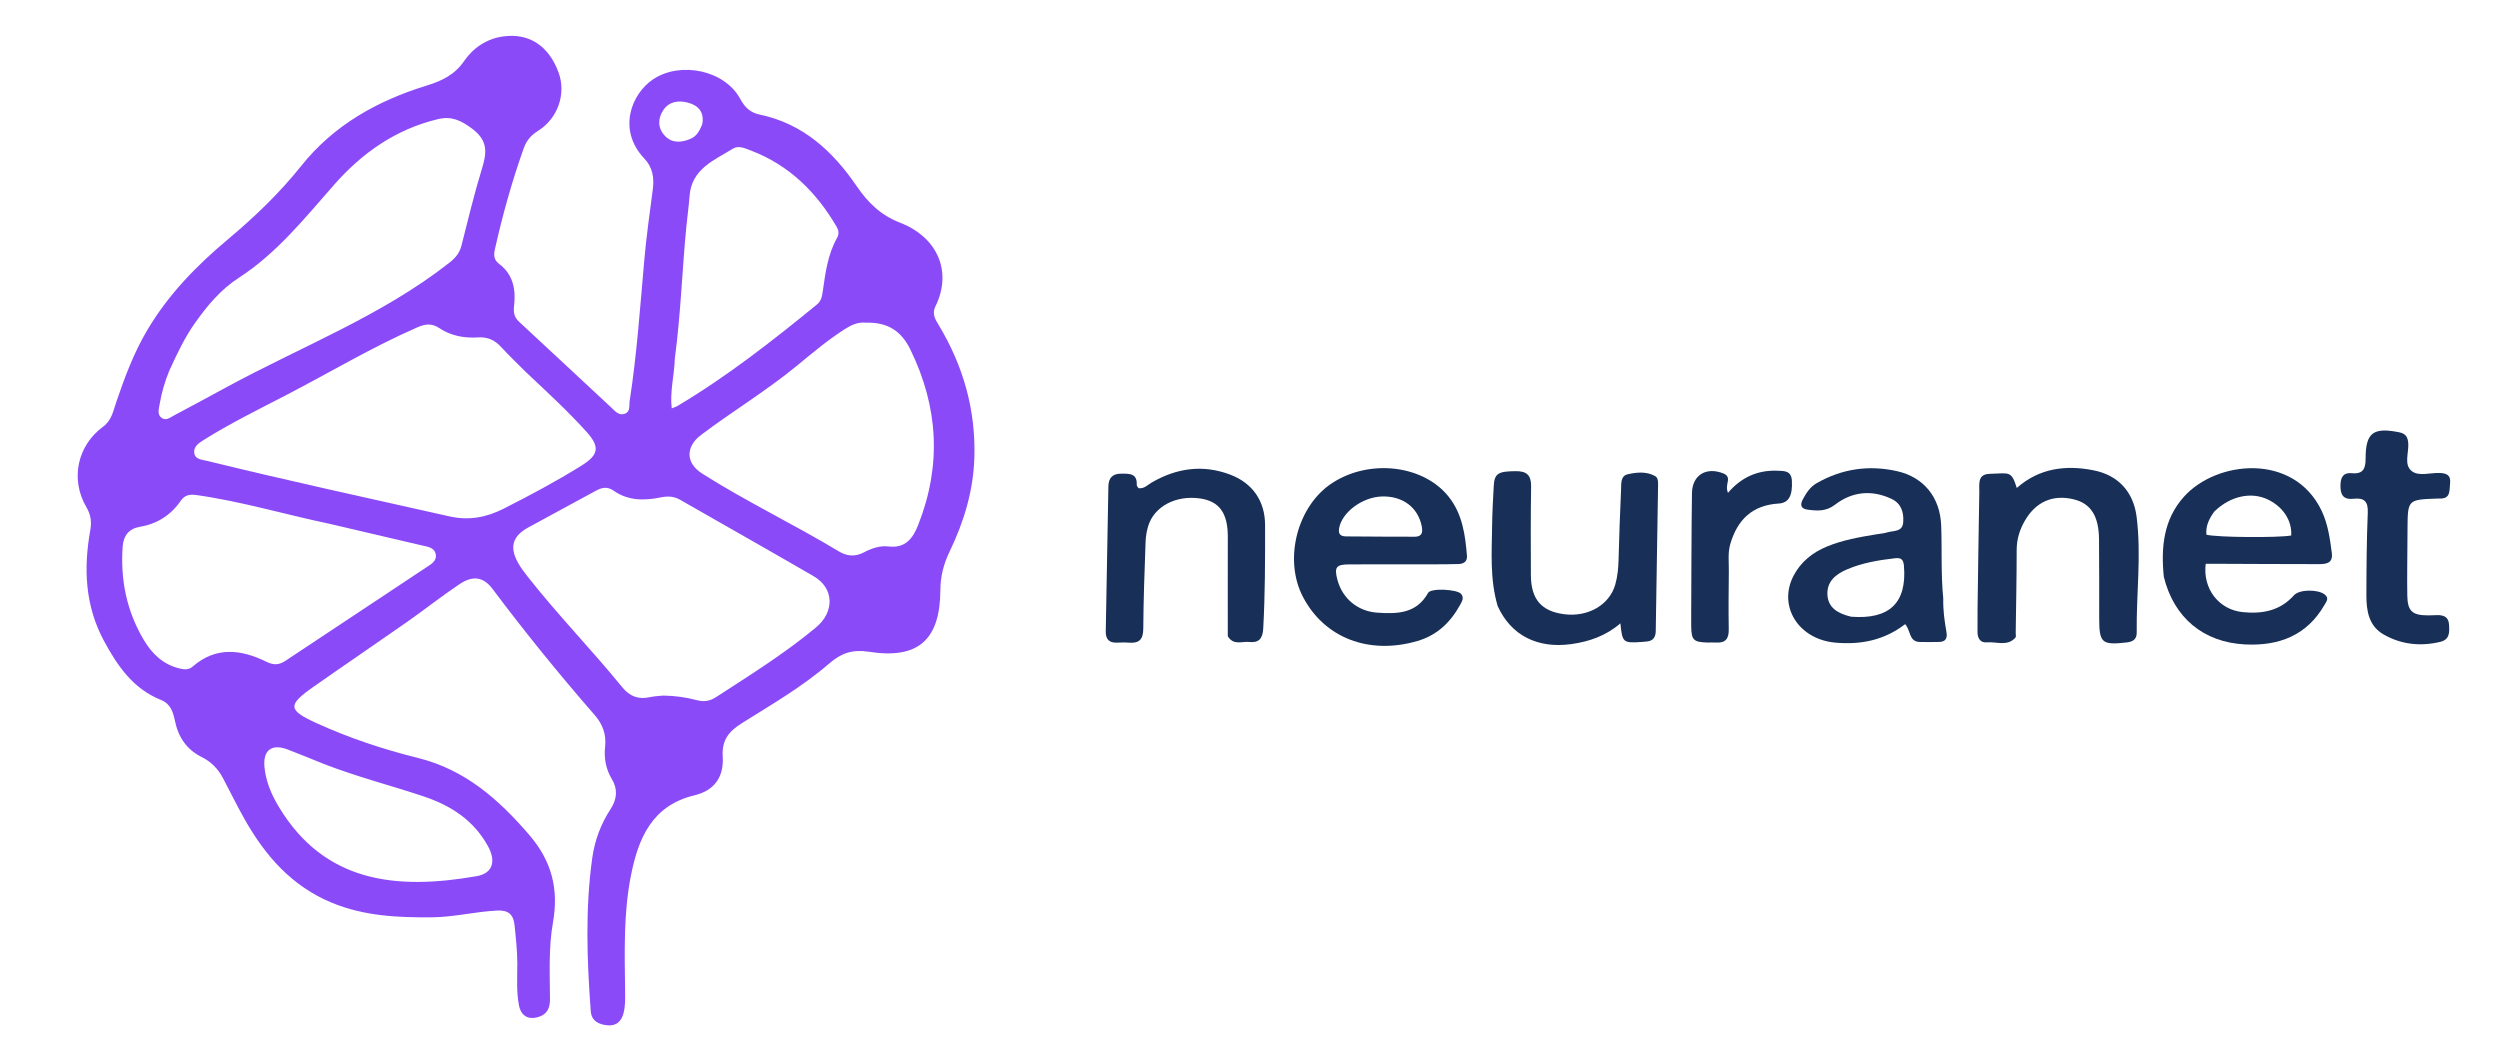<svg version="1.1" id="Layer_1" xmlns="http://www.w3.org/2000/svg" xmlns:xlink="http://www.w3.org/1999/xlink" x="0px" y="0px"
	 width="100%" viewBox="0 0 1024 432" xml:space="preserve">
<path fill="#8b4af8" opacity="1" stroke="none" 
	d="
M388.961,225.914 
	C386.452,231.125 385.214,236.157 385.183,241.652 
	C385.066,262.104 376.119,270.124 355.889,266.965 
	C349.154,265.913 344.582,267.504 339.684,271.744 
	C328.695,281.258 316.084,288.541 303.821,296.246 
	C298.575,299.542 295.588,303.13 296.024,309.863 
	C296.568,318.247 292.598,323.814 284.472,325.756 
	C266.905,329.956 261.391,343.629 258.415,358.701 
	C255.343,374.258 255.86,390.193 256.04,406.02 
	C256.074,409.014 256.174,411.998 255.403,414.961 
	C254.52,418.351 252.476,420.247 248.987,419.975 
	C245.428,419.697 242.282,418.312 241.975,414.192 
	C240.416,393.248 239.672,372.286 242.591,351.401 
	C243.588,344.267 246.101,337.505 250.072,331.427 
	C252.709,327.391 253.133,323.315 250.662,319.218 
	C248.124,315.011 247.347,310.488 247.858,305.769 
	C248.402,300.746 246.774,296.548 243.594,292.9 
	C229.034,276.194 215.075,259.009 201.782,241.274 
	C198.031,236.269 193.72,235.584 188.184,239.293 
	C180.856,244.201 173.926,249.699 166.699,254.764 
	C154.016,263.652 141.193,272.338 128.514,281.23 
	C117.704,288.812 117.825,290.802 129.649,296.195 
	C143.018,302.292 156.985,306.926 171.188,310.455 
	C190.528,315.261 204.166,327.337 216.737,341.924 
	C226.024,352.701 228.914,364.145 226.489,377.863 
	C224.662,388.199 225.223,398.788 225.273,409.281 
	C225.29,412.809 224.183,415.456 220.527,416.557 
	C216.318,417.825 213.391,416.078 212.561,411.755 
	C211.483,406.138 211.889,400.453 211.892,394.801 
	C211.894,389.449 211.294,384.174 210.753,378.872 
	C210.31,374.535 208.124,372.765 203.835,372.954 
	C194.843,373.35 186.061,375.646 177.034,375.73 
	C162.989,375.862 149.147,375.246 135.851,369.731 
	C119.591,362.987 108.825,350.719 100.405,335.929 
	C97.194,330.289 94.353,324.439 91.321,318.696 
	C89.322,314.911 86.493,312.014 82.592,310.078 
	C76.506,307.056 73.044,301.966 71.681,295.384 
	C70.92,291.711 69.915,288.29 65.915,286.689 
	C54.499,282.116 48.047,272.683 42.536,262.418 
	C34.843,248.088 34.176,232.813 36.975,217.213 
	C37.607,213.692 37.194,210.842 35.387,207.749 
	C28.718,196.329 31.612,182.553 42.274,174.726 
	C45.729,172.19 46.369,168.362 47.579,164.812 
	C51.071,154.559 54.793,144.499 60.396,135.082 
	C69.058,120.521 80.548,108.749 93.425,97.972 
	C104.281,88.886 114.514,79.063 123.386,67.948 
	C136.789,51.156 154.649,41.248 174.768,35.046 
	C180.997,33.126 186.179,30.69 190.114,24.983 
	C193.814,19.615 199.369,15.818 206.218,14.904 
	C216.786,13.494 224.798,18.81 228.79,29.7 
	C231.977,38.396 228.537,48.52 220.339,53.623 
	C217.476,55.405 215.643,57.581 214.521,60.733 
	C209.712,74.239 205.866,88.01 202.732,101.99 
	C202.192,104.397 202.162,106.378 204.512,108.147 
	C210.178,112.413 211.339,118.6 210.577,125.148 
	C210.256,127.897 210.525,129.867 212.63,131.81 
	C225.236,143.449 237.732,155.207 250.316,166.87 
	C251.846,168.288 253.383,170.355 255.867,169.484 
	C258.29,168.635 257.617,166.181 257.908,164.292 
	C260.85,145.2 262.184,125.945 263.885,106.722 
	C264.75,96.952 266.12,87.223 267.396,77.493 
	C268.016,72.765 267.28,68.468 263.937,64.958 
	C252.737,53.201 258.633,38.333 267.6,32.428 
	C278.893,24.99 296.864,28.817 303.173,40.464 
	C305.091,44.005 307.279,46.119 311.242,46.95 
	C328.843,50.64 341.073,61.869 350.824,76.148 
	C355.449,82.919 360.653,88.108 368.672,91.217 
	C384.062,97.184 390.163,111.332 383.128,125.543 
	C381.57,128.691 383.234,131.032 384.661,133.418 
	C394.567,149.978 399.646,167.81 399.11,187.179 
	C398.734,200.754 394.971,213.425 388.961,225.914 
M215.251,152.252 
	C211.966,148.946 208.565,145.744 205.431,142.3 
	C202.785,139.393 199.869,137.935 195.798,138.2 
	C190.229,138.563 184.716,137.584 180.025,134.437 
	C176.785,132.264 174.104,132.687 170.806,134.133 
	C152.321,142.24 135.014,152.608 117.137,161.876 
	C105.76,167.774 94.238,173.429 83.363,180.254 
	C81.38,181.499 79.141,182.999 79.581,185.64 
	C80.013,188.23 82.751,188.269 84.78,188.767 
	C117.762,196.864 150.949,204.063 184.081,211.507 
	C192.023,213.292 199.181,211.958 206.249,208.378 
	C217.097,202.883 227.816,197.173 238.146,190.738 
	C245.173,186.359 245.857,183.122 240.285,176.925 
	C232.598,168.377 224.115,160.614 215.251,152.252 
M271.581,284.904 
	C276.264,284.975 280.905,285.567 285.402,286.781 
	C288.397,287.59 290.827,287.148 293.384,285.485 
	C307.341,276.413 321.486,267.644 334.31,256.921 
	C341.856,250.612 341.733,240.939 333.3,236.035 
	C315.165,225.487 296.872,215.211 278.676,204.768 
	C276.054,203.263 273.573,203.125 270.582,203.744 
	C263.94,205.118 257.239,205.13 251.366,201.007 
	C248.711,199.143 246.486,199.691 243.987,201.058 
	C234.785,206.095 225.524,211.025 216.332,216.078 
	C209.899,219.615 208.609,224.142 212.207,230.553 
	C213.341,232.573 214.772,234.445 216.208,236.275 
	C228.452,251.871 242.327,266.075 254.834,281.443 
	C257.954,285.276 261.532,286.598 266.223,285.551 
	C267.679,285.226 269.185,285.127 271.581,284.904 
M69.341,151.84 
	C67.492,156.321 66.156,160.968 65.355,165.732 
	C65.044,167.578 64.283,169.945 66.347,171.26 
	C68.165,172.419 69.858,170.916 71.421,170.087 
	C78.484,166.344 85.518,162.545 92.538,158.721 
	C123.187,142.025 156.158,129.498 183.968,107.68 
	C186.479,105.711 188.218,103.729 189.003,100.629 
	C191.661,90.142 194.2,79.61 197.351,69.268 
	C199.357,62.686 200.115,57.735 193.352,52.687 
	C188.691,49.208 184.871,47.496 179.413,48.794 
	C162.208,52.884 148.389,62.593 136.967,75.549 
	C124.848,89.297 113.44,103.679 97.827,113.781 
	C90.387,118.595 84.915,125.176 79.87,132.3 
	C75.698,138.192 72.635,144.631 69.341,151.84 
M354.649,132.171 
	C351.492,131.842 348.823,133.051 346.229,134.692 
	C339.177,139.153 332.841,144.522 326.409,149.805 
	C313.929,160.058 300.069,168.43 287.176,178.132 
	C280.716,182.993 280.861,189.674 287.548,193.933 
	C305.667,205.47 325.107,214.686 343.476,225.784 
	C346.824,227.806 350.146,228.196 353.846,226.254 
	C356.925,224.638 360.4,223.4 363.926,223.827 
	C370.834,224.662 373.9,220.549 376.063,215.082 
	C385.742,190.625 384.396,166.696 372.861,143.128 
	C369.235,135.72 363.772,131.92 354.649,132.171 
M135.038,214.563 
	C116.808,210.754 98.922,205.369 80.42,202.767 
	C77.548,202.363 75.628,202.824 74.005,205.164 
	C69.909,211.069 64.303,214.608 57.187,215.809 
	C52.766,216.555 50.563,219.488 50.252,223.766 
	C49.262,237.408 51.859,250.297 58.897,262.117 
	C62.323,267.87 66.925,272.299 73.757,273.849 
	C75.621,274.272 77.324,274.411 78.914,273.026 
	C88.488,264.69 98.814,265.996 109.171,271.077 
	C112.14,272.533 114.32,272.4 116.95,270.648 
	C136.074,257.911 155.27,245.28 174.392,232.538 
	C176.388,231.208 179.128,229.856 178.439,226.842 
	C177.827,224.163 174.997,223.926 172.792,223.402 
	C160.489,220.48 148.162,217.66 135.038,214.563 
M276.401,146.886 
	C276.234,153.573 274.334,160.183 275.138,167.267 
	C276.176,166.849 276.815,166.684 277.36,166.36 
	C297.724,154.249 316.309,139.689 334.608,124.735 
	C336.286,123.364 336.68,121.592 336.98,119.503 
	C338.065,111.952 339.001,104.311 342.829,97.498 
	C343.798,95.772 343.527,94.318 342.65,92.821 
	C334.334,78.625 323.168,67.604 307.555,61.648 
	C305.257,60.771 302.482,59.481 300.302,60.833 
	C292.545,65.644 283.198,69.153 282.426,80.438 
	C282.154,84.416 281.571,88.371 281.177,92.342 
	C279.403,110.203 278.897,128.175 276.401,146.886 
M132.677,312.928 
	C127.734,310.946 122.815,308.9 117.842,306.998 
	C111.361,304.52 107.661,307.226 108.321,314.161 
	C108.88,320.047 111.157,325.427 114.196,330.472 
	C133.003,361.688 162.543,364.584 195.198,358.883 
	C201.883,357.716 203.248,352.781 199.896,346.647 
	C194.03,335.912 184.555,329.866 173.295,326.122 
	C160.031,321.711 146.457,318.261 132.677,312.928 
M287.637,50.935 
	C288.563,46.103 286.188,43.223 281.827,42.055 
	C277.956,41.019 274.041,41.512 271.646,45.157 
	C269.345,48.659 269.402,52.58 272.389,55.684 
	C275.413,58.828 279.267,58.415 282.977,56.795 
	C285.223,55.814 286.457,53.826 287.637,50.935 
z"/>
<path fill="#182f58" opacity="1" stroke="none" 
	d="
M587.974,231.145 
	C575.823,231.149 564.167,231.116 552.511,231.174 
	C547.233,231.2 546.432,232.382 547.83,237.578 
	C549.865,245.145 556.136,250.39 564.055,250.938 
	C572.248,251.506 580.182,251.425 584.956,242.831 
	C586.094,240.782 596.829,241.354 598.454,243.254 
	C599.682,244.69 598.981,246.068 598.258,247.402 
	C594.305,254.699 588.852,260.125 580.598,262.546 
	C560.806,268.35 542.439,261.336 533.648,244.403 
	C525.661,229.018 531.379,207.079 545.802,197.763 
	C561.204,187.815 583.266,190.492 593.536,203.656 
	C599.015,210.68 600.176,219.118 600.864,227.641 
	C601.051,229.958 599.567,230.953 597.458,231.026 
	C594.464,231.13 591.466,231.112 587.974,231.145 
M569.485,219.826 
	C572.637,219.829 575.791,219.767 578.941,219.854 
	C582.1,219.942 582.963,218.629 582.347,215.546 
	C580.808,207.849 574.567,203.086 565.99,203.358 
	C557.881,203.616 549.491,209.992 548.484,216.498 
	C548.073,219.155 549.456,219.699 551.571,219.714 
	C557.211,219.755 562.851,219.784 569.485,219.826 
z"/>
<path fill="#182f58" opacity="1" stroke="none" 
	d="
M886.296,236.243 
	C885.075,224.039 886.232,212.75 894.517,203.49 
	C907.876,188.558 939.447,185.343 950.887,209.108 
	C953.515,214.566 954.346,220.539 955.109,226.476 
	C955.704,231.113 952.28,231.066 949.242,231.066 
	C934.931,231.065 920.619,230.977 906.308,230.921 
	C905.342,230.917 904.376,230.92 903.456,230.92 
	C902.178,241.187 908.852,249.762 918.678,250.734 
	C926.642,251.521 933.894,250.21 939.594,243.841 
	C941.849,241.321 949.426,241.361 952.164,243.471 
	C954.133,244.989 952.928,246.345 952.102,247.781 
	C944.857,260.387 933.297,264.644 919.598,263.959 
	C902.446,263.101 890.396,252.944 886.296,236.243 
M906.985,209.521 
	C904.916,212.368 903.378,215.384 903.754,219.015 
	C907.894,220.131 933.093,220.325 938.48,219.337 
	C938.855,213.264 935.171,207.594 928.898,204.591 
	C922.158,201.364 913.619,203.078 906.985,209.521 
z"/>
<path fill="#182f58" opacity="1" stroke="none" 
	d="
M795.959,245.136 
	C795.834,250.13 796.527,254.578 797.281,259.011 
	C797.71,261.534 796.828,262.898 794.229,262.945 
	C791.565,262.992 788.897,263.03 786.234,262.948 
	C781.902,262.814 782.663,258.288 780.349,255.647 
	C771.809,262.261 762.074,264.186 751.636,263.211 
	C736.628,261.809 728.143,248.28 734.651,235.802 
	C737.592,230.165 742.391,226.302 748.295,223.867 
	C754.819,221.175 761.709,219.981 768.616,218.845 
	C770.094,218.602 771.62,218.506 773.036,218.062 
	C775.547,217.275 779.234,217.985 779.551,213.985 
	C779.873,209.927 778.781,206.22 774.767,204.334 
	C766.652,200.52 758.632,201.353 751.681,206.686 
	C747.93,209.564 744.367,209.272 740.434,208.76 
	C737.757,208.411 737.149,206.962 738.447,204.529 
	C739.876,201.848 741.435,199.424 744.211,197.845 
	C754.542,191.969 765.54,190.403 777.027,192.986 
	C788.068,195.469 794.668,203.793 795.107,215.201 
	C795.484,225.019 794.956,234.864 795.959,245.136 
M758.193,252.6 
	C773.9,253.831 781.082,246.928 779.865,231.919 
	C779.664,229.434 778.977,228.335 776.238,228.651 
	C769.438,229.437 762.728,230.538 756.406,233.277 
	C751.867,235.243 748.204,238.242 748.516,243.651 
	C748.82,248.914 752.671,251.266 758.193,252.6 
z"/>
<path fill="#182f58" opacity="1" stroke="none" 
	d="
M810.008,248.983 
	C810.238,232.835 810.441,217.184 810.723,201.534 
	C810.78,198.345 809.869,194.216 814.971,194.086 
	C822.916,193.884 823.846,192.599 826.074,199.868 
	C835.256,191.763 846.035,190.394 857.433,192.618 
	C867.661,194.613 873.87,201.481 875.162,211.707 
	C877.157,227.501 875.004,243.311 875.195,259.115 
	C875.227,261.76 873.749,262.845 871.15,263.139 
	C860.92,264.299 859.843,263.414 859.831,253.298 
	C859.818,242.471 859.865,231.643 859.758,220.816 
	C859.664,211.342 856.36,206.246 849.481,204.548 
	C840.856,202.42 833.791,205.531 829.295,213.432 
	C827.202,217.11 826.029,220.966 826.029,225.293 
	C826.028,236.61 825.783,247.926 825.632,259.242 
	C825.623,259.901 825.855,260.802 825.517,261.181 
	C822.193,264.903 817.786,262.749 813.858,263.114 
	C811.181,263.362 810.016,261.507 809.992,258.975 
	C809.962,255.81 810,252.645 810.008,248.983 
z"/>
<path fill="#182f58" opacity="1" stroke="none" 
	d="
M613.441,248.221 
	C610.182,237.102 611.048,226.082 611.171,215.122 
	C611.231,209.801 611.56,204.481 611.834,199.164 
	C612.106,193.89 613.623,193.042 620.902,192.989 
	C625.342,192.957 627.208,194.675 627.141,199.213 
	C626.96,211.367 626.97,223.526 627.053,235.681 
	C627.12,245.484 631.39,250.364 640.619,251.571 
	C650.459,252.858 659.249,247.786 661.62,239.408 
	C662.53,236.191 662.868,232.901 662.955,229.546 
	C663.205,219.896 663.544,210.247 663.989,200.604 
	C664.1,198.216 663.686,194.943 666.714,194.26 
	C670.367,193.436 674.319,193.02 677.88,194.966 
	C679.161,195.666 679.17,197.222 679.148,198.57 
	C678.83,218.543 678.481,238.515 678.192,258.488 
	C678.154,261.112 677.044,262.546 674.419,262.77 
	C673.755,262.826 673.093,262.904 672.429,262.949 
	C664.805,263.463 664.496,263.213 663.717,255.321 
	C657.779,260.446 650.981,262.788 643.634,263.819 
	C629.789,265.761 618.869,260.263 613.441,248.221 
z"/>
<path fill="#182f58" opacity="1" stroke="none" 
	d="
M502.901,260.584 
	C502.855,246.64 502.935,233.149 502.908,219.659 
	C502.888,210.05 499.331,205.288 491.566,204.171 
	C481.566,202.732 472.644,207.476 470.241,215.657 
	C469.638,217.708 469.3,219.896 469.226,222.034 
	C468.817,233.847 468.353,245.663 468.288,257.48 
	C468.264,261.892 466.629,263.587 462.386,263.235 
	C460.733,263.098 459.056,263.171 457.392,263.227 
	C454.18,263.336 452.865,261.654 452.919,258.621 
	C453.274,238.81 453.62,218.999 453.995,199.188 
	C454.059,195.805 455.67,193.994 459.263,194.01 
	C462.609,194.024 465.885,193.824 465.608,198.685 
	C465.585,199.084 466.073,199.512 466.339,199.953 
	C468.64,200.293 470.037,198.628 471.704,197.659 
	C481.916,191.726 492.598,190.165 503.805,194.372 
	C513.042,197.839 518.163,205.226 518.177,215.052 
	C518.195,229.204 518.202,243.353 517.417,257.5 
	C517.184,261.702 515.513,263.372 511.676,262.948 
	C508.737,262.623 505.242,264.495 502.901,260.584 
z"/>
<path fill="#182f58" opacity="1" stroke="none" 
	d="
M986.088,221.003 
	C986.056,228.999 985.906,236.498 986.034,243.992 
	C986.141,250.253 988.06,252 994.218,252.053 
	C995.55,252.065 996.883,251.99 998.215,251.955 
	C1000.841,251.886 1002.884,252.641 1003.106,255.673 
	C1003.33,258.743 1003.523,261.946 999.573,262.895 
	C991.475,264.84 983.591,264.024 976.357,259.899 
	C970.217,256.398 969.26,250.13 969.274,243.802 
	C969.3,232.48 969.383,221.15 969.844,209.84 
	C970.033,205.221 968.166,203.833 964.034,204.296 
	C959.739,204.778 958.557,202.573 958.658,198.649 
	C958.744,195.332 959.905,193.483 963.353,193.821 
	C967.932,194.269 968.955,191.934 968.954,187.847 
	C968.951,177.203 972.076,174.919 982.771,177.079 
	C985.363,177.603 986.256,179.045 986.426,181.585 
	C986.685,185.462 984.547,190.349 987.835,192.949 
	C990.669,195.189 995.252,193.645 999.058,193.723 
	C1002.015,193.783 1003.948,194.508 1003.557,198.015 
	C1003.231,200.933 1003.867,204.417 999.173,204.193 
	C998.841,204.177 998.507,204.203 998.174,204.216 
	C986.214,204.657 986.214,204.657 986.12,216.505 
	C986.11,217.838 986.1,219.171 986.088,221.003 
z"/>
<path fill="#182f58" opacity="1" stroke="none" 
	d="
M692.71,251.947 
	C692.802,234.976 692.804,218.494 693.028,202.015 
	C693.129,194.559 698.889,191.104 705.935,193.933 
	C707.398,194.521 707.996,195.517 707.736,197.048 
	C707.487,198.509 707.006,199.962 707.78,201.867 
	C713.139,195.585 719.802,192.519 727.935,192.801 
	C730.88,192.903 733.743,192.764 733.958,196.913 
	C734.268,202.909 732.75,206.003 728.546,206.254 
	C717.716,206.9 711.592,212.924 708.712,222.896 
	C707.677,226.481 708.168,230.178 708.131,233.826 
	C708.05,241.816 707.954,249.809 708.095,257.797 
	C708.162,261.592 706.784,263.456 702.877,263.183 
	C701.718,263.102 700.546,263.212 699.382,263.181 
	C693.641,263.027 692.795,262.167 692.716,256.433 
	C692.698,255.101 692.712,253.769 692.71,251.947 
z"/>
</svg>